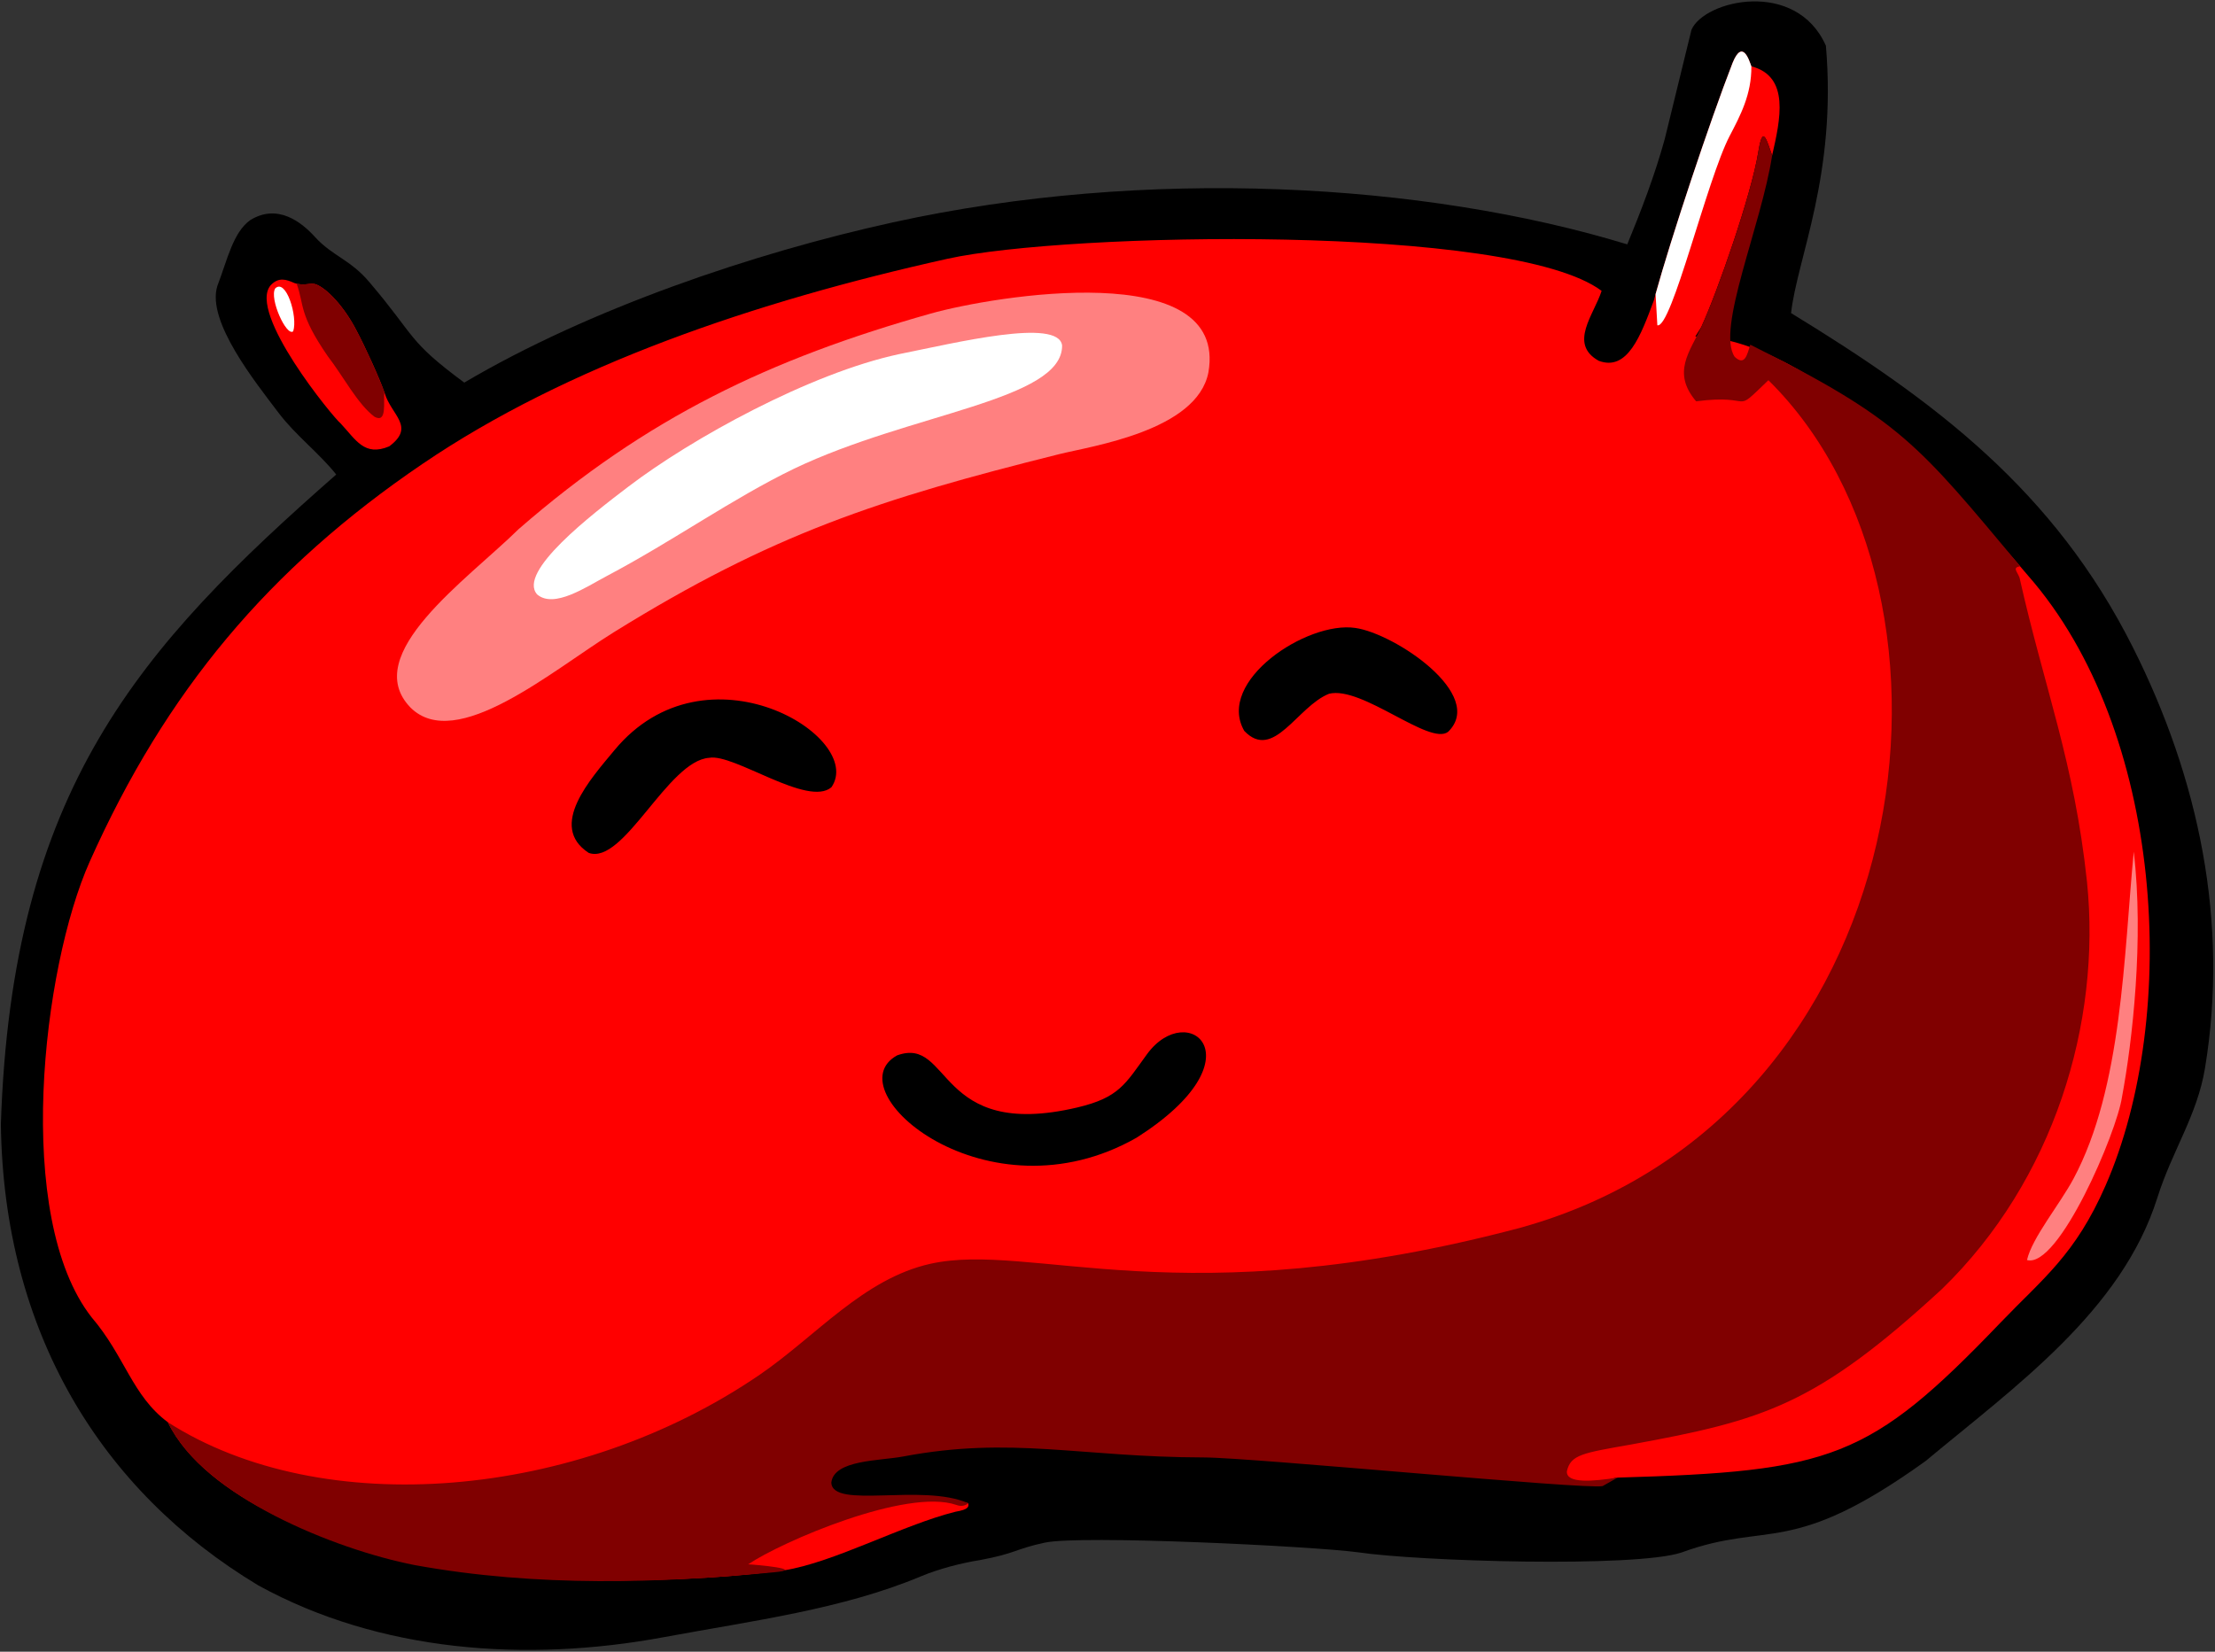 <?xml version="1.0" encoding="UTF-8" standalone="no"?>
<svg
   viewBox="0 0 970.667 724"
   version="1.1"
   id="svg7"
   xmlns="http://www.w3.org/2000/svg"
   xmlns:svg="http://www.w3.org/2000/svg">
  <rect x="0" y="0" width="970.667" height="724" fill="#333333" stroke="none"/>
  <defs
     id="defs7" />
  <g
     transform="matrix(1.333,0,0,-1.333,0,724)"
     id="g7">
    <g
       transform="scale(0.1)"
       id="g6">
      <path
         fill="#231f20"
         d="m 1526.27,4173.25 c -188.55,139.58 -156.98,148.05 -311.01,329.25 -62.4,75 -123,87.11 -179.26,149.13 -45.09,49.71 -123.34,111.51 -213.516,55.84 -56.613,-40.85 -74.804,-129.95 -107.941,-216.46 -36.367,-115.59 124.875,-316.18 201.762,-417.84 55.144,-72.92 133.805,-132.62 189.035,-202.2 C 456.414,3301.54 38.852,2834.23 2.863,1735.11 11.574,1051.02 332.297,528.668 849.383,218.02 1248.16,-1.238 1730.46,-35.832 2181.11,47.66 c 295.53,54.754 587.37,91.785 846.55,200.32 57.36,24.024 131.05,43.461 194.57,53.512 117.72,21.817 116.18,36.738 212.12,57.137 116.55,25.832 879.07,-11.574 1029.3,-31.52 199.65,-29.972 911.6,-51.371 1064.23,-0.855 287.16,105.144 358.03,-19.25 803.16,301.336 292.01,243.488 643.86,492.32 761.25,865.18 48.59,154.37 130.83,270.43 156.51,425.38 79.73,480.85 -20.57,954.08 -236.78,1384.39 -258.94,515.32 -648.71,808.94 -1123.85,1099.31 19.92,179.75 151.05,455.31 114.5,879.19 -98.38,221.47 -401.13,149.61 -442.04,51.95 -29.23,-119.54 -58.47,-239.07 -87.7,-358.61 -32.42,-118.02 -77.24,-234.96 -123.23,-346.56 -668.4,203.84 -1581.62,255.09 -2413.53,72.5 -459.94,-100.96 -1000.21,-284.98 -1409.9,-527.07"
         id="path1"
         style="fill:#000000" />
      <path
         fill="#ff0000"
         d="m 1264.33,4139.61 c -17.75,50.48 -64.22,151.85 -92.54,205.18 -40.61,78.65 -96.21,136.6 -131.34,150.78 -20.77,8.4 -36.85,-6.34 -72.434,4.94 -26.758,11.99 -51.848,20.87 -78.243,-7.2 -77.14,-90.88 207.327,-436.67 230.067,-454.38 50.25,-53.54 77.7,-109.82 159.72,-75.32 87.39,65.25 6.65,102.02 -15.23,176 z m 4172.93,304.49 c -43.03,-116.21 -86.84,-234.9 -181.53,-199.1 -100.37,55.93 -14.93,152.45 9.58,229.93 -294.98,221.43 -1758.65,192.52 -2150.39,105.48 C 2479.05,4439.14 1864.25,4228.94 1388.48,3905.65 883.77,3562.69 544.91,3157.87 294.918,2598.09 138.898,2248.72 43.566,1428.25 301.336,1099.49 410.723,971.59 434.867,841.281 551.863,754.629 677.738,498.742 1100.36,347.563 1350.43,295.457 c 241.69,-63.039 790.88,-85.039 1226.75,-27.883 164.55,25.821 389.59,149.461 564.48,192.899 43.29,7.16 43.75,17.082 41.45,27.925 -140.59,36.192 -432.41,-18.543 -458.86,54.942 -24.67,72.406 144.58,100.609 222.31,115.269 357.69,67.457 601.49,-9.886 1010.01,-10.75 204.23,0.586 1231.36,-98.562 1291.82,-94.847 33.05,0.074 40.31,17.644 69.66,19.562 702.32,20.563 827.13,59.336 1258.39,509.336 140.32,146.43 245.68,222.38 345.83,451.48 245.14,560.74 192.04,1495.52 -255.22,2005.41 -225.72,269.7 -728.68,787.57 -1093.55,786.01 2.35,4.74 17.54,27.03 19.77,31.87 52.44,113.89 164.64,434.19 187.4,576.68 14.51,90.84 27.05,37.67 45.24,-13.11 26.93,118.33 59.11,259.99 -68.31,293.01 -7.11,19.47 -28.84,91.67 -61.55,11.65 -77.71,-199.71 -212.86,-607.31 -258.79,-780.81"
         id="path2" />
      <path
         fill="#231f20"
         d="m 3736.46,1690.27 c 410.25,260.85 168.95,458.84 34.46,274.78 -71.74,-98.2 -91.3,-142.81 -229.55,-175.41 -465.99,-109.64 -412.55,236.48 -592.18,171.32 -209.07,-115.67 296.11,-550.48 787.27,-270.69 z m -1801.05,936.55 c 114.99,-41.24 260.23,303.45 396.1,312.64 81.52,15.06 324.4,-163.45 401.86,-96.72 113.29,164.94 -411.88,485.79 -713.33,121.89 -77.58,-93.66 -219.86,-249.75 -84.63,-337.81 z M 4090.6,3027.9 c 96.21,-100.68 173.63,80.37 278.68,122.21 108.3,26.73 330.41,-171.92 391.21,-125.31 126.21,121.88 -176.23,323.8 -305.12,341.75 -158.85,23.5 -458.81,-175.45 -364.77,-338.65"
         id="path3"
         style="fill:#000000" />
      <path
         fill="#ff8080"
         d="m 6663.76,1288 c 103.56,-29.45 295.83,421.09 312.36,536.34 34.19,182.73 72.53,518.73 38.59,806.42 -32.62,-338.89 -37.51,-775.99 -198.23,-1075.66 -45.31,-84.49 -136.13,-194 -152.72,-267.1 z M 3059.61,4400.23 c -529.2,-149.44 -933.36,-341.99 -1354.35,-708.55 -168.76,-166.23 -524.45,-412.57 -355.91,-586.8 149.9,-149.77 465.2,121.32 668.79,247.64 522.07,323.91 871.91,437.59 1463.75,585.4 107.7,26.9 453.43,76.85 490.79,268.96 66.23,380.64 -707.01,251.53 -913.07,193.35"
         id="path4" />
      <path
         fill="#800000"
         d="M 551.863,754.629 C 668.023,510.23 1100.68,336.59 1362.17,285.102 c 406.81,-74.11 812.3,-58.997 1180.51,-24.036 114.15,9.973 -62.2,25.676 -83.04,26.379 110,74.391 520.82,251.508 684.09,195.356 19.11,-7.34 33.39,-0.18 39.38,5.597 -151.65,66.805 -446.91,-21.066 -450.11,67.836 8.47,75.172 158.62,71.145 236.35,85.801 357.69,67.461 579.38,-2.289 987.91,-3.152 161.88,-0.336 1256.91,-106.621 1311.38,-94.156 16.47,9.285 32.94,18.562 49.41,27.847 -80.28,-12.394 -170.21,-20.636 -166.86,21.078 12.4,54.676 52.38,59.75 211.57,87.883 436.06,79.731 606.76,128.942 1021.94,511.605 366.84,356.69 523.9,872.48 476.28,1339.17 -42.22,395.65 -139.53,633.2 -221.82,999.86 -8.83,22.24 -23.77,32.35 2.24,37.29 -336.18,401.68 -392.93,481.7 -887.45,728.57 -10.65,-35.48 -18.29,-70.45 -51.09,-40.11 -61.71,90.16 87.96,432.52 123.05,662.33 -5.36,14.97 -10.71,29.93 -16.07,44.9 -10.4,25.17 -19.34,29.8 -29.17,-31.79 -22.76,-142.49 -134.96,-462.79 -187.4,-576.68 -37.85,-82.21 -97.96,-149.81 -17.25,-244.98 200.13,26.18 113.64,-49.78 237.6,69.45 C 6536.19,3468.57 6310.48,1760.57 5000.96,1394.89 3882.89,1097.33 3391.65,1349.84 3058.64,1275.67 2838.6,1226.66 2682.16,1037.17 2497.59,910.914 1894.72,498.445 1059.06,430.066 551.863,754.629 Z M 975.215,4498.5 c 25.685,-71.01 6.055,-98.54 101.975,-237.95 51.49,-66.65 98.84,-158.86 154.47,-199.96 41.57,-21.64 28.25,48.86 31.86,81.32 -18.32,51.21 -63.83,150.35 -91.73,202.88 -40.61,78.65 -96.21,136.6 -131.34,150.78 -19.32,7.81 -34.57,-4.39 -65.235,2.93"
         id="path5" />
      <path
         fill="#ffffff"
         d="m 5442.72,4464.28 5.83,-102.56 c 46.79,-11.97 162.84,479.03 237.74,622.65 34.41,65.99 72.34,136.26 71.31,228.89 -7.11,19.47 -28.84,91.67 -61.55,11.65 -74.84,-192.34 -202.94,-577.46 -253.33,-760.63 z M 1766,3476.6 c 55.5,-47.34 161.58,25.16 228.24,60.33 218.2,115.15 413.51,255.29 616.37,353.27 383.58,183.76 882.54,224.33 881.06,405.2 -11.8,91.74 -351.45,8.38 -536.16,-28.59 -292.18,-62.53 -682.3,-277.4 -889.17,-435.24 C 1946.28,3740.3 1699.38,3550.41 1766,3476.6 Z M 904.715,4482.91 c -20.184,-33.19 37.445,-159.7 59.176,-140.93 15.793,47.9 -23.512,175.68 -59.176,140.93"
         id="path6" />
    </g>
  </g>
</svg>
